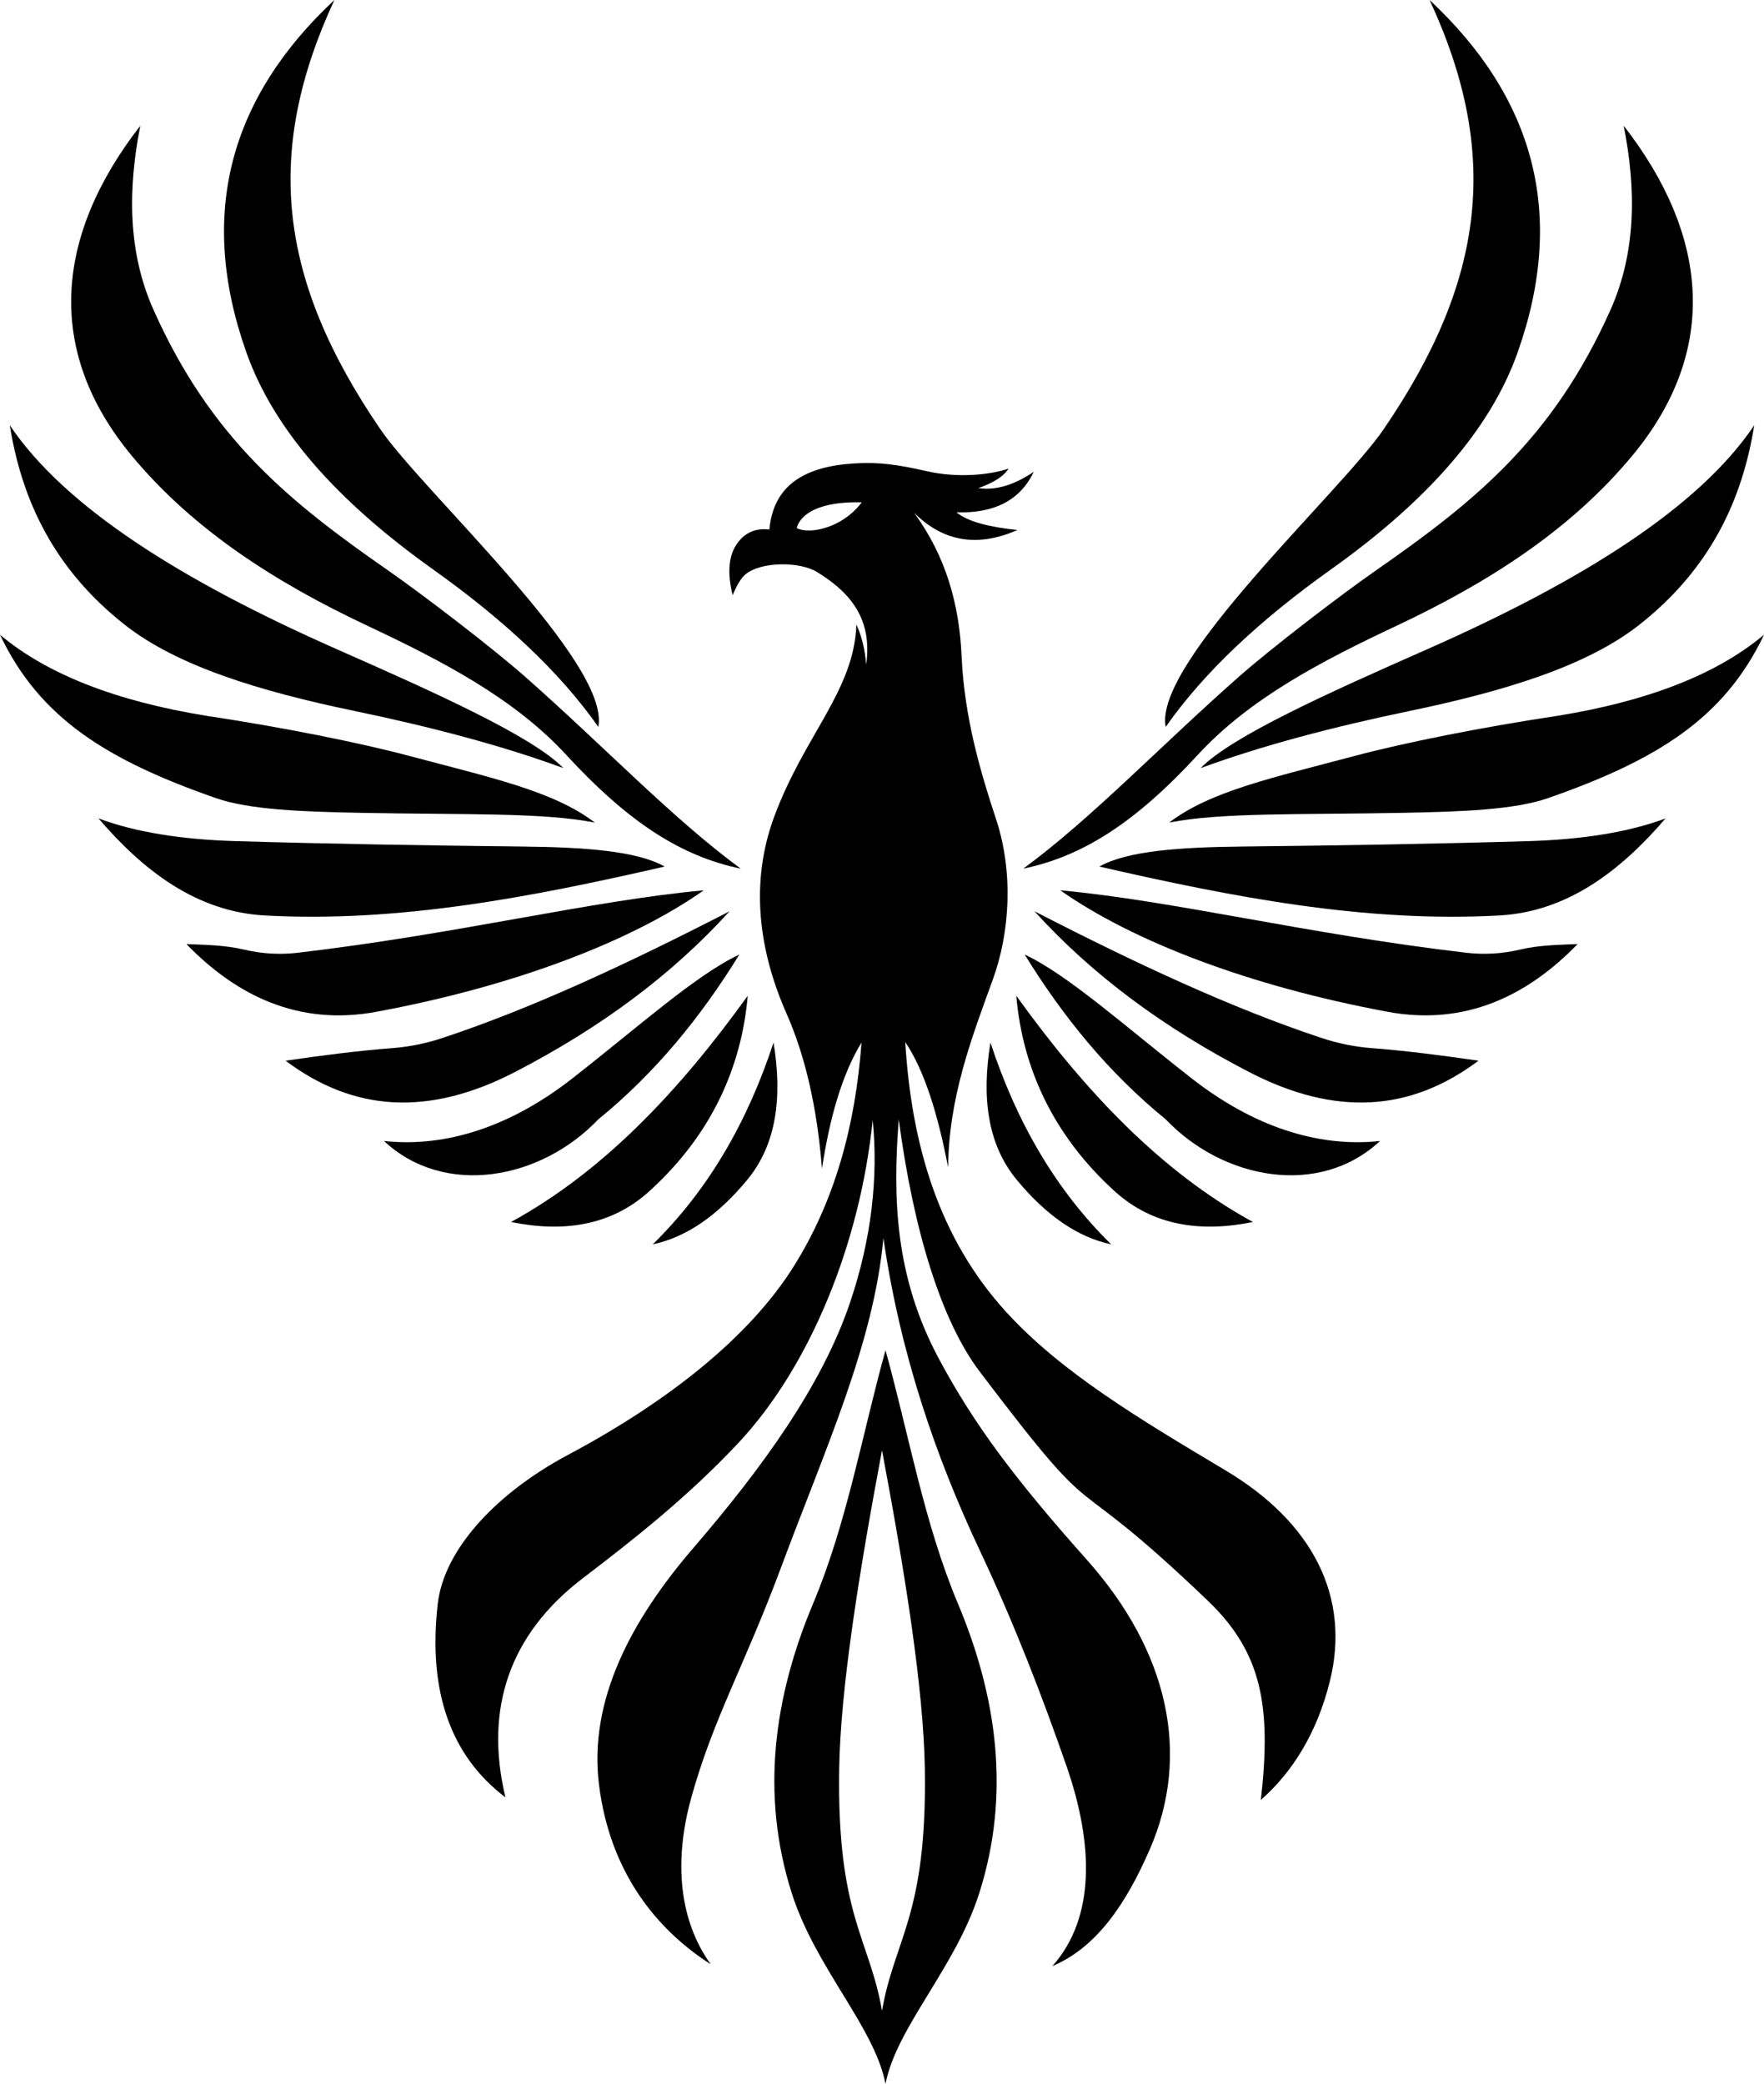 <?xml version='1.0' encoding='utf-8'?>
<svg xmlns="http://www.w3.org/2000/svg" enable-background="new 0 0 4233.22 5000" version="1.1" viewBox="0 0 4233.2 5e3"> <path d="m1040.4 1367.1c164.65 117.11 301.48 242.96 395.4 376.97 30.158-154.14-419.76-563.12-522.73-713.73-246.29-360.21-279.94-665.04-110.58-1030.4-247.93 231.48-330.22 510.44-211.1 846.08 65.032 183.24 215.2 354.75 449.01 521.05z"/> <path d="m881.27 1501.2c177.47 83.558 351.45 173.13 477.49 309.95 150.23 163.07 276.47 243.47 418.85 273.09-163.36-119.82-326.97-292.54-517.7-460.74-77.918-68.715-243.1-195.34-328.38-254.66-237.52-165.23-424.85-316.19-562.94-624.93-62.334-139.36-61.919-290.56-31.833-442.31-202.84 260.88-231.64 538.25-20.105 792.47 148.81 178.84 346.31 304.34 564.61 407.13z"/> <path d="m299.9 1499.5c124.9 98.172 321.58 158.72 549.54 206.08 185.71 38.58 356.83 83.798 502.62 137.38-75.728-77.272-309.67-181.88-542.83-284.82-373.64-164.96-653.02-340.75-785.77-537.81 28.773 179.23 105.43 344.75 276.44 479.17z"/> <path d="m861.16 1950.2c252.43 5.026 440.52-1.305 566.29 23.456-98.899-75.851-252.55-108.49-442.31-159.16-122.83-32.799-309.12-69.884-490.9-97.174-213.46-34.722-379.98-98.413-494.25-194.35 95.245 200.48 256.78 300.67 518.26 392.05 80.536 28.146 209.92 32.536 342.9 35.184z"/> <path d="m1595 2079.2c-66.347-37.833-194.81-46.462-339.55-48.028-235.9-2.553-461.36-6.311-690.64-13.031-126.91-3.72-240.04-21.181-328.57-54.544 108.06 125.77 235.29 223.83 398.75 232.88 323.5 17.919 643.84-44.976 960.01-117.28z"/> <path d="m903.05 2427.7c331.31-61.406 612.25-169.27 785.77-291.52-272.75 25.081-590.16 104.92-974.47 149.85-43.084 5.038-86.714 2.37-128.92-7.641-45.666-10.831-93.262-11.319-138.09-13.206 120.24 124.03 269.55 197.02 455.71 162.52z"/> <path d="m1236.5 2571.8c203.46-105.45 374.51-231.41 514.35-385.35-238.79 122.93-471.87 232.21-689.34 304.14-38.812 12.838-78.999 21.108-119.76 24.202-79.169 6.01-166.21 17.074-256.46 30.193 163.59 122.65 343.42 134.5 551.21 26.807z"/> <path d="m1435.8 2685.7c137.12-111.68 246.59-246.25 338.43-395.4-104.81 49.231-242.79 173.98-402.1 298.22-143.48 111.9-298.77 165.67-450.69 149.11 145.2 135.71 376.04 93.265 514.35-51.938z"/> <path d="m1226.4 2932c125.46 25.658 240.36 9.167 331.73-73.718 147-133.33 221.17-294.81 236.23-469.12-164.58 228.95-347.44 422.43-567.97 542.83z"/> <path d="m1566.5 2985.6c80.681-17.075 155.52-69.084 226.18-154.14 71.255-85.767 85.033-199.24 63.666-330.06-63.034 192.3-158.06 355.16-289.85 484.19z"/> <path d="m3192.8 1367.1c233.81-166.3 383.98-337.82 449.01-521.05 119.12-335.64 36.83-614.61-211.1-846.08 169.37 365.34 135.71 670.17-110.58 1030.4-102.97 150.61-552.89 559.59-522.73 713.73 93.922-134.01 230.75-259.86 395.4-376.97z"/> <path d="m3301.7 1368.8c-85.284 59.327-250.46 185.95-328.38 254.66-190.73 168.2-354.35 340.92-517.7 460.74 142.38-29.622 268.62-110.02 418.85-273.09 126.05-136.82 300.03-226.39 477.49-309.95 218.3-102.78 415.81-228.29 564.62-407.13 211.54-254.22 182.74-531.59-20.105-792.47 30.086 151.75 30.501 302.95-31.833 442.31-138.09 308.74-325.42 459.7-562.94 624.93z"/> <path d="m2881.2 1843c145.79-53.586 316.91-98.805 502.62-137.38 227.95-47.355 424.64-107.9 549.54-206.08 171.01-134.42 247.67-299.94 276.44-479.17-132.75 197.06-412.13 372.85-785.77 537.81-233.17 102.94-467.11 207.55-542.83 284.82z"/> <path d="m3739 1717.3c-181.78 27.29-368.06 64.375-490.9 97.174-189.76 50.671-343.41 83.314-442.31 159.16 125.77-24.761 313.86-18.429 566.29-23.456 132.99-2.648 262.37-7.038 342.9-35.184 261.48-91.381 423.02-191.57 518.26-392.05-114.27 95.935-280.78 159.63-494.25 194.35z"/> <path d="m2977.8 2031.2c-144.75 1.566-273.2 10.196-339.55 48.028 316.17 72.303 636.51 135.2 960.01 117.28 163.45-9.054 290.69-107.11 398.75-232.88-88.53 33.363-201.66 50.824-328.57 54.544-229.29 6.72-454.75 10.478-690.64 13.031z"/> <path d="m3518.9 2286c-384.31-44.938-701.72-124.77-974.47-149.85 173.52 122.25 454.46 230.12 785.77 291.52 186.16 34.503 335.47-38.484 455.71-162.52-44.827 1.887-92.423 2.375-138.09 13.206-42.206 10.011-85.837 12.679-128.92 7.641z"/> <path d="m3171.8 2490.6c-217.47-71.934-450.56-181.22-689.34-304.14 139.85 153.93 310.89 279.9 514.35 385.35 207.8 107.69 387.62 95.847 551.21-26.807-90.245-13.118-177.29-24.183-256.46-30.193-40.762-3.094-80.95-11.365-119.76-24.202z"/> <path d="m2861.1 2588.5c-159.31-124.24-297.29-248.99-402.1-298.22 91.846 149.15 201.31 283.72 338.43 395.4 138.31 145.2 369.15 187.65 514.35 51.938-151.92 16.56-307.21-37.216-450.69-149.11z"/> <path d="m3006.8 2932c-220.53-120.41-403.39-313.89-567.97-542.83 15.061 174.31 89.238 335.78 236.23 469.12 91.377 82.885 206.28 99.376 331.73 73.718z"/> <path d="m2440.5 2831.5c70.662 85.054 145.5 137.06 226.18 154.14-131.79-129.04-226.81-291.9-289.85-484.19-21.367 130.82-7.589 244.29 63.666 330.06z"/> <path d="m2940.9 3527.9c-207.21-123.58-393.91-235.1-526.08-379.76-162.42-177.77-227.62-402.81-242.38-647.83 46.088 68.55 78.456 173.74 102.76 300.46 1.831-168.16 56.239-309.91 107.23-450.13 41.699-114.67 49.637-259.04 7.818-385.35-36.376-109.87-76.103-242.81-82.654-390.93-5.488-124.09-37.282-238.87-113.93-344.02 72.35 72.14 155.72 81.868 247.96 41.327-67.037-6.981-119.13-19.827-146.32-42.444 90.595 2.891 152.97-28.805 185.41-97.174-43.891 29.58-88.123 45.517-132.92 39.093 33.713-11.787 59.732-26.688 72.601-46.912-45.975 15.945-124.23 22.603-194.35 6.702-73.795-16.735-117.06-22.624-176.48-18.988-120.13 7.351-193.54 53.237-203.28 158.61-29.5-3.726-55.406 5.118-74.835 30.158-24.906 32.098-25.615 76.656-13.403 127.33 9.876-22.856 19.469-40.572 31.274-50.263 37.418-30.716 129.57-30.716 170.89-5.585 88.18 53.623 132.81 119.56 118.4 222.27-2.601-33.728-9.877-65.925-23.456-96.057-5.585 159.72-125.14 265.35-197.7 462.41-57.446 156.02-37.565 318.24 30.158 471.35 44.519 100.65 73.542 225.9 84.888 371.94 18.435-120.95 47.71-225.45 94.94-302.69-14.568 198.88-64.16 381.32-164.19 539.48-105.18 166.31-296.71 320.11-540.6 450.13-168.66 89.914-297.11 224.51-312.19 357.42-23.968 211.28 31.876 365.22 162.52 464.09-51.389-213.74 10.471-392.3 185.97-526.08 121.85-92.881 252.96-196.04 373.62-325.03 169.78-181.5 291.23-475.1 321.68-774.04 13.592 134.93-2.179 285.03-55.289 440.63-67.224 196.96-208.41 392.46-375.29 586.4-146.1 169.77-251.87 363.01-226.18 567.97 25.784 205.71 133.56 344.36 268.07 430.58-74.764-103.95-89.595-244.53-46.912-398.75 52.78-190.7 127.33-316.1 216.13-554.56 106.86-286.98 221.84-535.93 245.17-789.12 40.364 277.73 125.72 525.61 232.32 751.7 82.34 174.63 149.14 348.75 206.63 513.79 66.317 190.37 69.33 366.19-33.508 481.4 105.97-44.768 176.19-148.3 233.44-279.24 99.788-228.23 45.421-475.6-150.79-695.86-173.13-194.35-271.65-325.83-356.3-484.75-104.16-195.55-109.5-383.24-94.94-571.87 35.169 265.31 101.74 483.23 194.35 605.38 311.63 411.04 183.53 201.44 547.3 549.54 129.57 123.98 153.02 252.43 127.33 478.05 75.787-66.418 134.47-160.48 165.31-283.7 51.143-204.35-41.799-382.8-250.2-507.09zm-951.08-2264.6c-51.938 18.988-77.628 3.909-77.628 3.909s7.26-65.341 155.81-61.99c0 0-26.248 39.093-78.186 58.081z"/> <path d="m2125 3239.7c-56.396 203.28-92.507 414.39-173.67 607.62-94.094 223.98-126.77 457.53-51.389 694.74 57.103 179.68 198.82 321.68 225.06 457.95 26.243-136.26 167.96-278.27 225.06-457.95 75.382-237.21 42.704-470.76-51.39-694.74-81.168-193.22-117.28-404.34-173.67-607.62zm-8.368 1584.9c-30.167-174.25-108.39-227.82-102.76-580.81 3.015-188.84 46.441-464.51 102.76-763.99 56.324 299.48 99.75 575.15 102.75 763.99 5.627 352.99-72.598 406.56-102.75 580.81z"/> </svg>